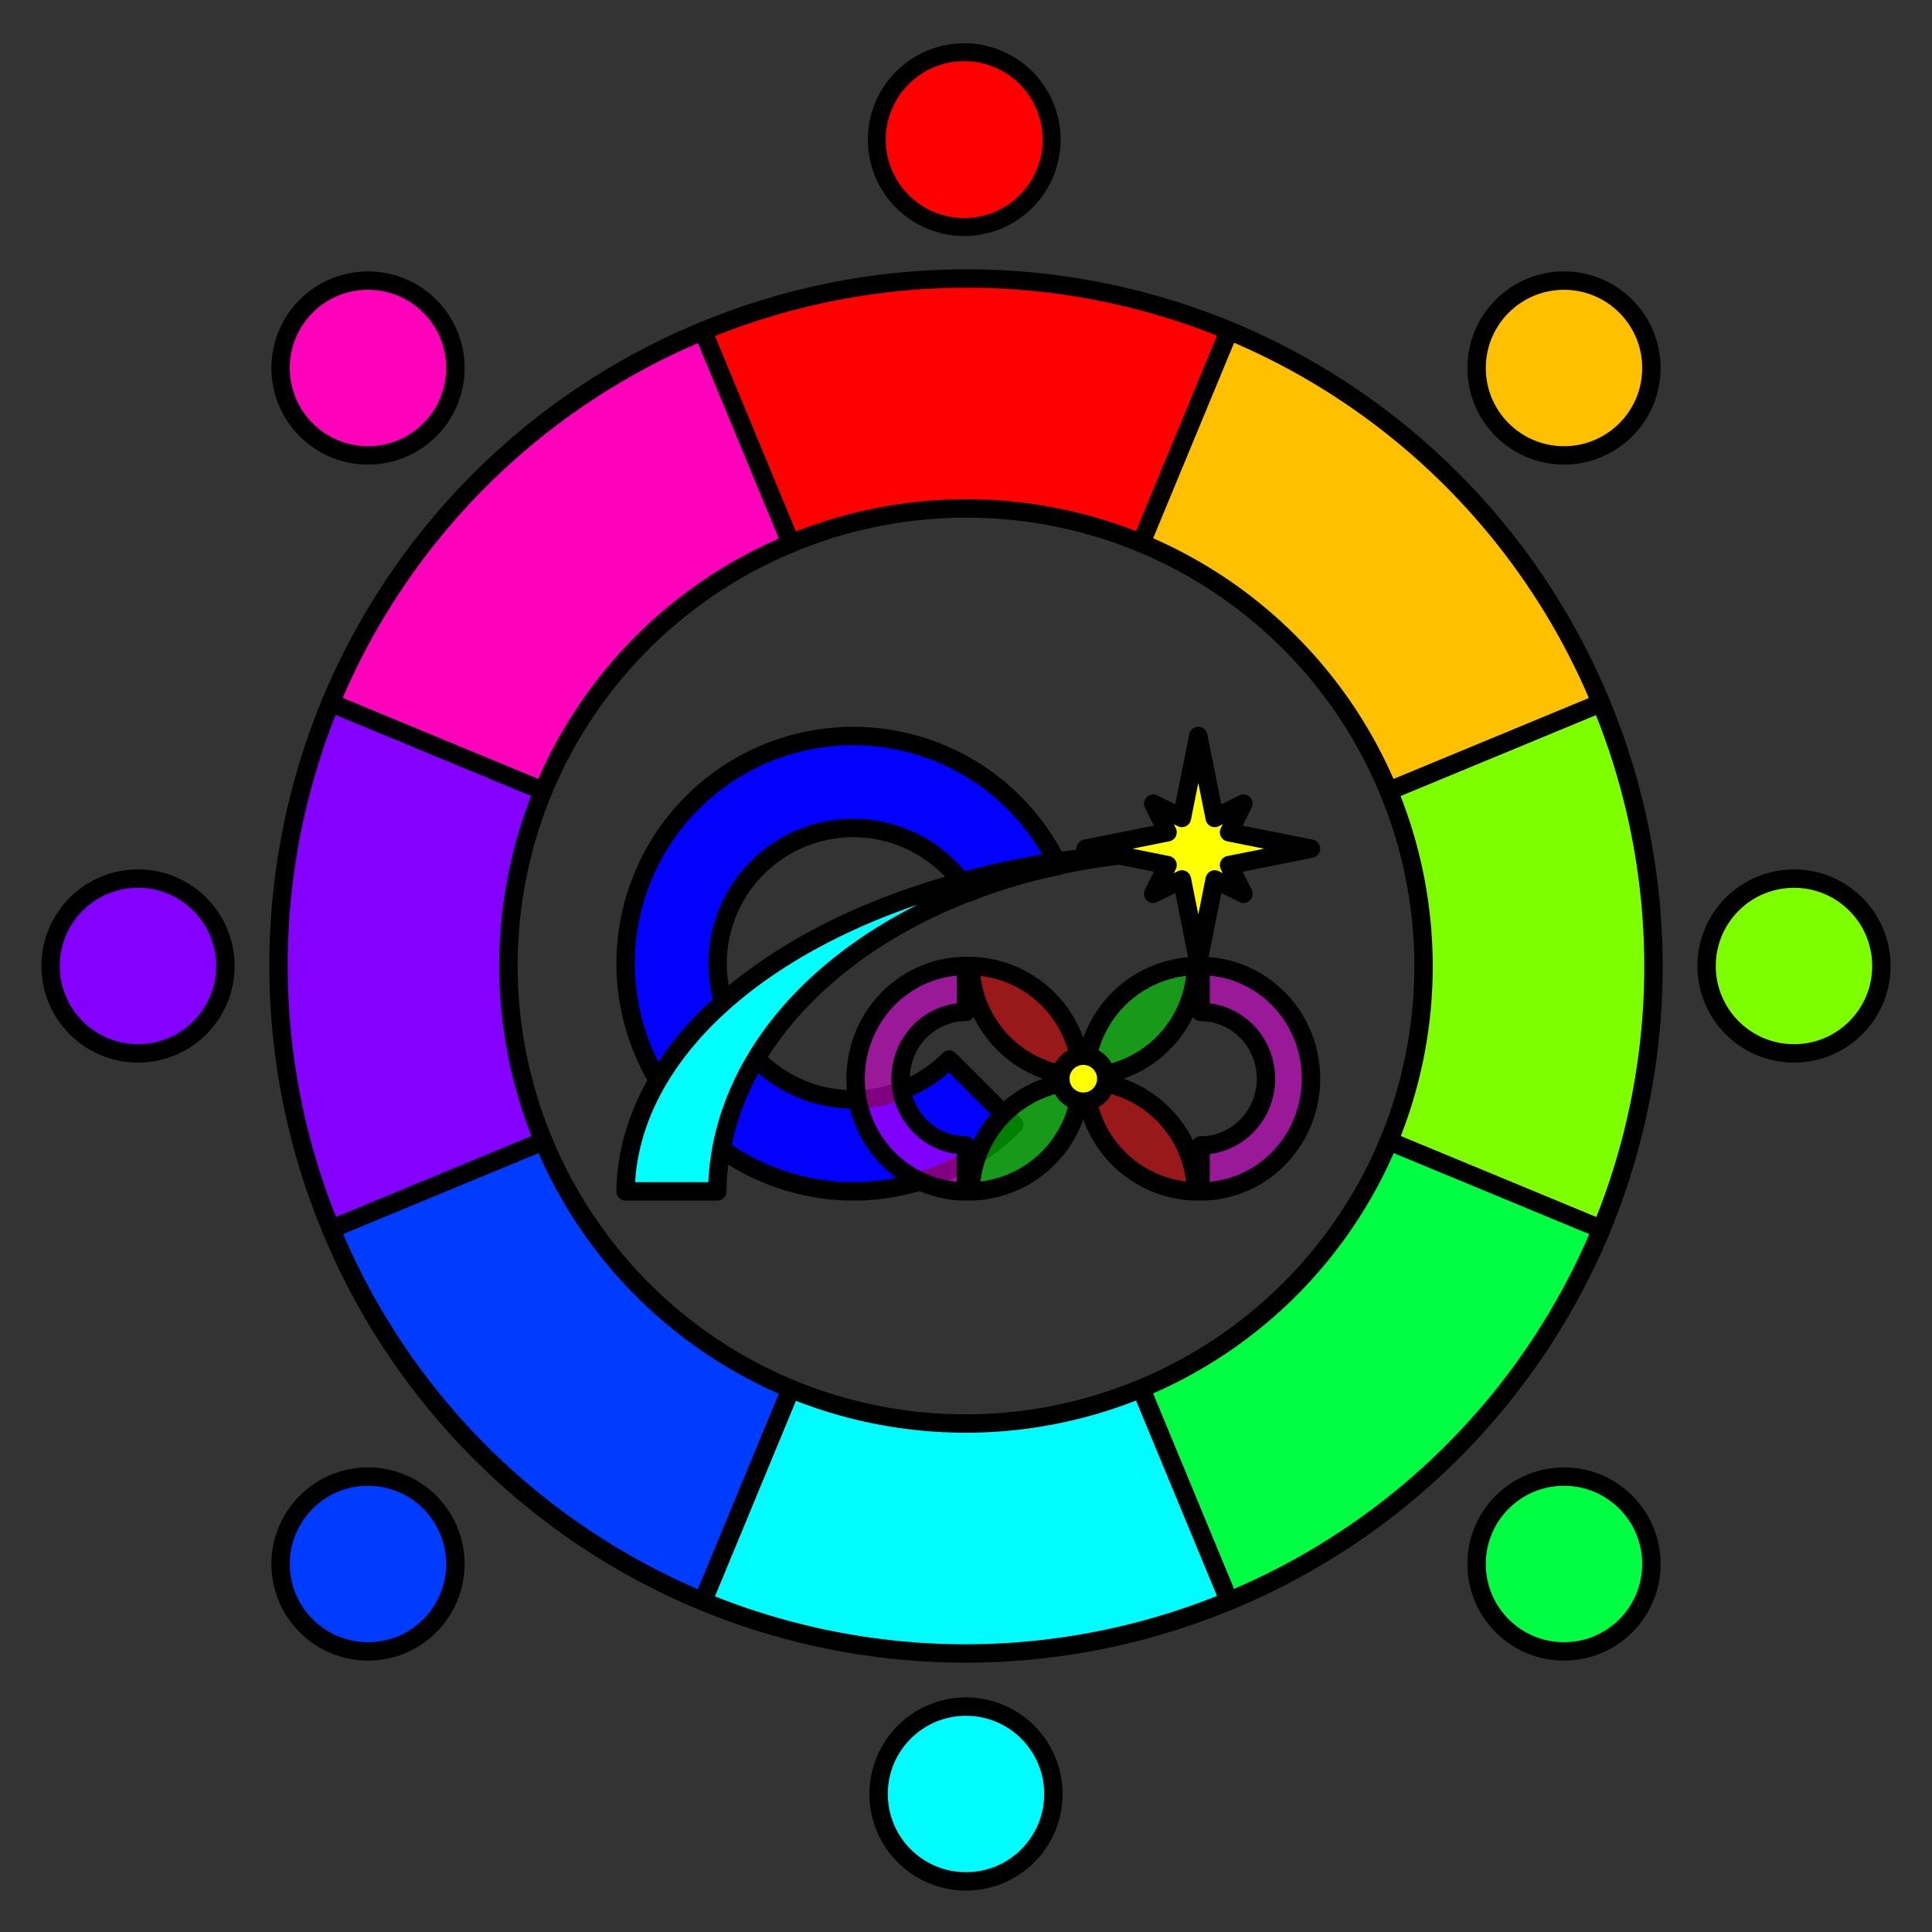 <?xml version="1.0" encoding="UTF-8" standalone="no"?>
<!-- Created with Inkscape (http://www.inkscape.org/) -->

<svg
   xmlns:dc="http://purl.org/dc/elements/1.1/"
   xmlns:cc="http://creativecommons.org/ns#"
   xmlns:rdf="http://www.w3.org/1999/02/22-rdf-syntax-ns#"
   xmlns:svg="http://www.w3.org/2000/svg"
   xmlns="http://www.w3.org/2000/svg"
   xmlns:sodipodi="http://sodipodi.sourceforge.net/DTD/sodipodi-0.dtd"
   xmlns:inkscape="http://www.inkscape.org/namespaces/inkscape"
   width="420"
   height="420"
   viewBox="0 0 420 420"
   version="1.1"
   id="svg4514"
   inkscape:version="0.92.1 r15371"
   sodipodi:docname="eInfinity_public.svg"
   inkscape:export-filename="C:\Users\yingk\Documents\eInfinity_public.png"
   inkscape:export-xdpi="100"
   inkscape:export-ydpi="100">
  <rect x="0" y="0" width="420" height="420" fill="#333333" stroke="none"/>
  <defs
     id="defs4508" />
  <sodipodi:namedview
     id="base"
     pagecolor="#ffffff"
     bordercolor="#666666"
     borderopacity="1.0"
     inkscape:pageopacity="1"
     inkscape:pageshadow="2"
     inkscape:zoom="1.1809524"
     inkscape:cx="87.217742"
     inkscape:cy="210"
     inkscape:document-units="px"
     inkscape:current-layer="layer1"
     showgrid="true"
     units="px"
     inkscape:window-width="1280"
     inkscape:window-height="657"
     inkscape:window-x="-8"
     inkscape:window-y="-8"
     inkscape:window-maximized="1"
     inkscape:pagecheckerboard="true">
    <inkscape:grid
       type="xygrid"
       id="grid5059" />
  </sodipodi:namedview>
  <g
     inkscape:label="Layer 1"
     inkscape:groupmode="layer"
     id="layer1"
     transform="translate(0,-97.625)"
     style="display:inline">
    <g
       id="g5102"
       transform="translate(125,246.625)"
       style="stroke-width:4;stroke-miterlimit:4;stroke-dasharray:none">
      <g
         transform="translate(-14.5,-14.5)"
         inkscape:label="e-layer"
         id="layer2"
         style="stroke-width:4;stroke-miterlimit:4;stroke-dasharray:none">
        <g
           transform="matrix(1,0,0,1,0.001,-25)"
           style="stroke-width:4;stroke-miterlimit:4;stroke-dasharray:none"
           id="g4804">
          <path
             style="opacity:1;fill:#0000ff;fill-opacity:0.986;fill-rule:evenodd;stroke:#000000;stroke-width:4;stroke-linecap:round;stroke-linejoin:round;stroke-miterlimit:4;stroke-dasharray:none;stroke-opacity:1"
             d="m 46.406,140.33 a 104.111,74.514 0 0 1 1.244,-5.621 104.111,74.514 0 0 1 2.645,-7.205 104.111,74.514 0 0 1 3.596,-6.9 29.5,29.5 0 0 1 -7.133,-12.16 124.036,74.514 0 0 0 -5.703,5.51 124.036,74.514 0 0 0 -5.463,6.686 124.036,74.514 0 0 0 -2.979,4.809 49.5,49.5 0 0 0 13.793,14.883 z"
             id="path4752"
             inkscape:connector-curvature="0" />
          <path
             style="opacity:1;fill:#0000ff;fill-opacity:0.986;fill-rule:evenodd;stroke:#000000;stroke-width:4;stroke-linecap:round;stroke-linejoin:round;stroke-miterlimit:4;stroke-dasharray:none;stroke-opacity:1"
             d="M 109.98,134.98 95.846,120.846 A 29.5,29.5 0 0 1 75,129.5 a 29.5,29.5 0 0 1 -21.109,-8.896 104.111,74.514 0 0 0 -3.596,6.9 104.111,74.514 0 0 0 -2.645,7.205 104.111,74.514 0 0 0 -1.244,5.621 A 49.5,49.5 0 0 0 75,149.5 49.5,49.5 0 0 0 109.98,134.98 Z"
             id="path4750"
             inkscape:connector-curvature="0" />
          <path
             style="opacity:1;fill:#0000ff;fill-opacity:0.986;fill-rule:evenodd;stroke:#000000;stroke-width:4;stroke-linecap:round;stroke-linejoin:round;stroke-miterlimit:4;stroke-dasharray:none;stroke-opacity:1"
             d="m 119.221,77.887 a 124.036,74.514 0 0 0 -2.117,0.277 124.036,74.514 0 0 0 -11.791,2.305 124.036,74.514 0 0 0 -6.777,1.791 29.5,29.5 0 0 1 1.563,2.277 104.111,74.514 0 0 1 2.865,-1.158 104.111,74.514 0 0 1 9.529,-2.994 104.111,74.514 0 0 1 7.135,-1.656 49.5,49.5 0 0 0 -0.406,-0.842 z"
             id="path4748"
             inkscape:connector-curvature="0" />
          <path
             style="opacity:1;fill:#0000ff;fill-opacity:0.986;fill-rule:evenodd;stroke:#000000;stroke-width:4;stroke-linecap:round;stroke-linejoin:round;stroke-miterlimit:4;stroke-dasharray:none;stroke-opacity:1"
             d="m 75,50.5 a 49.5,49.5 0 0 0 -49.5,49.5 49.5,49.5 0 0 0 7.113,25.447 124.036,74.514 0 0 1 2.979,-4.809 124.036,74.514 0 0 1 5.463,-6.686 124.036,74.514 0 0 1 5.703,-5.51 A 29.5,29.5 0 0 1 45.5,100 29.5,29.5 0 0 1 75,70.5 29.5,29.5 0 0 1 98.535,82.26 124.036,74.514 0 0 1 105.312,80.469 124.036,74.514 0 0 1 117.104,78.164 124.036,74.514 0 0 1 119.221,77.887 49.5,49.5 0 0 0 75,50.5 Z"
             id="path4584"
             inkscape:connector-curvature="0" />
          <path
             inkscape:connector-curvature="0"
             id="path4617-9"
             style="opacity:1;vector-effect:none;fill:#00ffff;fill-opacity:1;fill-rule:evenodd;stroke:#000000;stroke-width:4;stroke-linecap:round;stroke-linejoin:round;stroke-miterlimit:4;stroke-dasharray:none;stroke-dashoffset:0;stroke-opacity:1"
             d="m 25.499,149.501 h 19.931 A 104.111,74.514 0 0 1 141.534,75.728 124.036,74.514 0 0 0 25.499,149.501 Z M 149.008,75.503 v -0.004 a 104.111,74.514 0 0 0 -7.474,0.229 124.036,74.514 0 0 1 7.474,-0.225 z m 8e-5,0.012 a 124.007,74.502 0 0 1 0.498,-0.016 104.086,74.502 0 0 0 -0.498,0.012 z" />
        </g>
      </g>
      <g
         transform="translate(-14.5,-14.5)"
         inkscape:label="star-layer"
         id="layer4"
         style="stroke-width:4;stroke-miterlimit:4;stroke-dasharray:none">
        <path
           inkscape:connector-curvature="0"
           id="path4776"
           d="m 150,25.499 -3.564,17.818 -6.236,-3.118 3.118,6.236 -17.818,3.564 17.818,3.564 -3.118,6.236 6.236,-3.118 3.564,17.818 3.564,-17.818 6.236,3.118 -3.118,-6.236 17.818,-3.564 -17.818,-3.564 3.118,-6.236 -6.236,3.118 z"
           style="opacity:1;vector-effect:none;fill:#ffff00;fill-opacity:1;fill-rule:evenodd;stroke:#000000;stroke-width:4;stroke-linecap:butt;stroke-linejoin:round;stroke-miterlimit:4;stroke-dasharray:none;stroke-dashoffset:0;stroke-opacity:1" />
      </g>
      <g
         style="display:inline;stroke-width:4;stroke-miterlimit:4;stroke-dasharray:none"
         transform="translate(-14.5,-437.019)"
         id="layer1-1"
         inkscape:label="inf-layer">
        <g
           style="stroke-width:4;stroke-miterlimit:4;stroke-dasharray:none"
           transform="translate(-1.2172139e-6,25)"
           id="g4579">
          <path
             style="opacity:1;fill:#ff00ff;fill-opacity:0.502;fill-rule:evenodd;stroke:#000000;stroke-width:4;stroke-linecap:round;stroke-linejoin:round;stroke-miterlimit:4;stroke-dasharray:none;stroke-opacity:1"
             d="m 99.5,473.02 a 24,24.5 0 0 0 -24,24.5 24,24.5 0 0 0 24,24.5 v -9.99 A 14.214,14.51 0 0 1 85.286,497.52 14.214,14.51 0 0 1 99.5,483.01 Z"
             id="path4515"
             inkscape:connector-curvature="0" />
          <path
             style="opacity:1;fill:#ff00ff;fill-opacity:0.502;fill-rule:evenodd;stroke:#000000;stroke-width:4;stroke-linecap:round;stroke-linejoin:round;stroke-miterlimit:4;stroke-dasharray:none;stroke-opacity:1"
             d="m 150.5,473.02 v 9.99 a 14.214,14.51 0 0 1 14.214,14.51 14.214,14.51 0 0 1 -14.214,14.51 v 9.99 a 24,24.5 0 0 0 24,-24.5 24,24.5 0 0 0 -24,-24.5 z"
             id="path4507"
             inkscape:connector-curvature="0" />
          <path
             style="opacity:1;fill:#00ff00;fill-opacity:0.502;fill-rule:evenodd;stroke:#000000;stroke-width:4;stroke-linecap:round;stroke-linejoin:round;stroke-miterlimit:4;stroke-dasharray:none;stroke-opacity:1"
             d="m 149.5,473.02 a 24.542,24.526 0 0 0 -23.902,22.059 24.542,24.526 0 0 0 -0.098,1.941 24.542,24.526 0 0 0 24,-24 z"
             id="path4517"
             inkscape:connector-curvature="0" />
          <path
             inkscape:connector-curvature="0"
             style="opacity:1;fill:#00ff00;fill-opacity:0.502;fill-rule:evenodd;stroke:#000000;stroke-width:4;stroke-linecap:round;stroke-linejoin:round;stroke-miterlimit:4;stroke-dasharray:none;stroke-opacity:1"
             d="m 100.499,522.02 a 24.543,24.527 0 0 0 23.903,-22.06 24.543,24.527 0 0 0 0.098,-1.941 24.543,24.527 0 0 0 -24.001,24.001 z"
             id="path4517-6" />
          <path
             style="opacity:1;fill:#ff0005;fill-opacity:0.502;fill-rule:evenodd;stroke:#000000;stroke-width:4;stroke-linecap:round;stroke-linejoin:round;stroke-miterlimit:4;stroke-dasharray:none;stroke-opacity:1"
             d="m 149.5,522.02 a 24.542,24.526 0 0 1 -23.902,-22.059 24.542,24.526 0 0 1 -0.098,-1.941 24.542,24.526 0 0 1 24,24 z"
             id="path4517-3"
             inkscape:connector-curvature="0" />
          <path
             inkscape:connector-curvature="0"
             style="opacity:1;fill:#ff0005;fill-opacity:0.502;fill-rule:evenodd;stroke:#000000;stroke-width:4;stroke-linecap:round;stroke-linejoin:round;stroke-miterlimit:4;stroke-dasharray:none;stroke-opacity:1"
             d="m 100.499,473.019 a 24.543,24.527 0 0 1 23.903,22.06 24.543,24.527 0 0 1 0.098,1.941 24.543,24.527 0 0 1 -24.001,-24.001 z"
             id="path4517-6-8" />
          <circle
             style="opacity:1;fill:#ffff00;fill-opacity:1;fill-rule:evenodd;stroke:#000000;stroke-width:4;stroke-linecap:round;stroke-linejoin:round;stroke-miterlimit:4;stroke-dasharray:none;stroke-opacity:1"
             id="path4570"
             cx="125"
             cy="497.52"
             r="5" />
        </g>
      </g>
    </g>
  </g>
  <g
     inkscape:groupmode="layer"
     id="layer3"
     inkscape:label="circle"
     transform="translate(0,120)">
    <path
       style="opacity:1;vector-effect:none;fill:#7eff00;fill-opacity:1;fill-rule:evenodd;stroke:#000000;stroke-width:4;stroke-linecap:round;stroke-linejoin:round;stroke-miterlimit:4;stroke-dasharray:none;stroke-dashoffset:0;stroke-opacity:1"
       d="m 301.926,128.076 46.193,19.135 a 149.5,149.5 0 0 0 -0.086,-114.387 l -46.164,19.121 a 99.499,99.499 0 0 1 0.057,76.131 z"
       id="path5305"
       inkscape:connector-curvature="0" />
    <path
       style="opacity:1;vector-effect:none;fill:#00ff42;fill-opacity:1;fill-rule:evenodd;stroke:#000000;stroke-width:4;stroke-linecap:round;stroke-linejoin:round;stroke-miterlimit:4;stroke-dasharray:none;stroke-dashoffset:0;stroke-opacity:1"
       d="m 248.053,181.867 19.123,46.166 a 149.5,149.5 0 0 0 80.943,-80.822 l -46.193,-19.135 a 99.499,99.499 0 0 1 -53.873,53.791 z"
       id="path5303"
       inkscape:connector-curvature="0" />
    <path
       style="opacity:1;vector-effect:none;fill:#00fcff;fill-opacity:1;fill-rule:evenodd;stroke:#000000;stroke-width:4;stroke-linecap:round;stroke-linejoin:round;stroke-miterlimit:4;stroke-dasharray:none;stroke-dashoffset:0;stroke-opacity:1"
       d="m 171.924,181.924 -19.135,46.195 a 149.5,149.5 0 0 0 114.387,-0.086 l -19.123,-46.166 a 99.499,99.499 0 0 1 -76.129,0.057 z"
       id="path5301"
       inkscape:connector-curvature="0" />
    <path
       style="opacity:1;vector-effect:none;fill:#003cff;fill-opacity:1;fill-rule:evenodd;stroke:#000000;stroke-width:4;stroke-linecap:round;stroke-linejoin:round;stroke-miterlimit:4;stroke-dasharray:none;stroke-dashoffset:0;stroke-opacity:1"
       d="m 118.133,128.053 -46.166,19.123 a 149.5,149.5 0 0 0 80.822,80.943 l 19.135,-46.195 a 99.499,99.499 0 0 1 -53.791,-53.871 z"
       id="path5299"
       inkscape:connector-curvature="0" />
    <path
       style="opacity:1;vector-effect:none;fill:#8401ff;fill-opacity:1;fill-rule:evenodd;stroke:#000000;stroke-width:4;stroke-linecap:round;stroke-linejoin:round;stroke-miterlimit:4;stroke-dasharray:none;stroke-dashoffset:0;stroke-opacity:1"
       d="M 118.074,51.924 71.881,32.789 a 149.5,149.5 0 0 0 0.086,114.387 l 46.166,-19.123 a 99.499,99.499 0 0 1 -0.059,-76.129 z"
       id="path5297"
       inkscape:connector-curvature="0" />
    <path
       style="opacity:1;vector-effect:none;fill:#ff01ba;fill-opacity:1;fill-rule:evenodd;stroke:#000000;stroke-width:4;stroke-linecap:round;stroke-linejoin:round;stroke-miterlimit:4;stroke-dasharray:none;stroke-dashoffset:0;stroke-opacity:1"
       d="M 171.945,-1.869 152.824,-48.033 A 149.5,149.5 0 0 0 71.881,32.789 l 46.193,19.135 a 99.499,99.499 0 0 1 53.871,-53.793 z"
       id="path5295"
       inkscape:connector-curvature="0" />
    <path
       style="opacity:1;vector-effect:none;fill:#ff0000;fill-opacity:1;fill-rule:evenodd;stroke:#000000;stroke-width:4;stroke-linecap:round;stroke-linejoin:round;stroke-miterlimit:4;stroke-dasharray:none;stroke-dashoffset:0;stroke-opacity:1"
       d="m 267.211,-48.119 a 149.5,149.5 0 0 0 -114.387,0.086 l 19.121,46.164 a 99.499,99.499 0 0 1 76.131,-0.057 z"
       id="path5293"
       inkscape:connector-curvature="0" />
    <path
       style="opacity:1;vector-effect:none;fill:#ffc000;fill-opacity:1;fill-rule:evenodd;stroke:#000000;stroke-width:4;stroke-linecap:round;stroke-linejoin:round;stroke-miterlimit:4;stroke-dasharray:none;stroke-dashoffset:0;stroke-opacity:1"
       d="M 267.211,-48.119 248.076,-1.926 a 99.499,99.499 0 0 1 53.793,53.871 L 348.033,32.824 a 149.5,149.5 0 0 0 -80.822,-80.943 z"
       id="path5277"
       inkscape:connector-curvature="0" />
    <circle
       style="opacity:1;vector-effect:none;fill:#ff0000;fill-opacity:1;fill-rule:evenodd;stroke:#000000;stroke-width:3.9;stroke-linecap:round;stroke-linejoin:round;stroke-miterlimit:4;stroke-dasharray:none;stroke-dashoffset:0;stroke-opacity:1"
       id="path5319"
       cx="209.613"
       cy="-89.645"
       r="19.002" />
    <circle
       style="opacity:1;vector-effect:none;fill:#ffc000;fill-opacity:1;fill-rule:evenodd;stroke:#000000;stroke-width:4;stroke-linecap:round;stroke-linejoin:round;stroke-miterlimit:4;stroke-dasharray:none;stroke-dashoffset:0;stroke-opacity:1"
       id="path5321"
       cx="340"
       cy="-40"
       r="19" />
    <circle
       style="opacity:1;vector-effect:none;fill:#7eff00;fill-opacity:1;fill-rule:evenodd;stroke:#000000;stroke-width:4;stroke-linecap:round;stroke-linejoin:round;stroke-miterlimit:4;stroke-dasharray:none;stroke-dashoffset:0;stroke-opacity:1"
       id="path5323"
       cx="390"
       cy="90"
       r="19" />
    <ellipse
       style="opacity:1;vector-effect:none;fill:#00ff42;fill-opacity:1;fill-rule:evenodd;stroke:#000000;stroke-width:4;stroke-linecap:round;stroke-linejoin:round;stroke-miterlimit:4;stroke-dasharray:none;stroke-dashoffset:0;stroke-opacity:1"
       id="path5325"
       cx="340"
       cy="220"
       rx="19"
       ry="19" />
    <circle
       style="opacity:1;vector-effect:none;fill:#00fcff;fill-opacity:1;fill-rule:evenodd;stroke:#000000;stroke-width:4;stroke-linecap:round;stroke-linejoin:round;stroke-miterlimit:4;stroke-dasharray:none;stroke-dashoffset:0;stroke-opacity:1"
       id="path5327"
       cx="210"
       cy="270"
       r="19" />
    <circle
       style="opacity:1;vector-effect:none;fill:#003cff;fill-opacity:1;fill-rule:evenodd;stroke:#000000;stroke-width:4;stroke-linecap:round;stroke-linejoin:round;stroke-miterlimit:4;stroke-dasharray:none;stroke-dashoffset:0;stroke-opacity:1"
       id="path5329"
       cx="80"
       cy="220"
       r="19" />
    <circle
       style="opacity:1;vector-effect:none;fill:#8401ff;fill-opacity:1;fill-rule:evenodd;stroke:#000000;stroke-width:4;stroke-linecap:round;stroke-linejoin:round;stroke-miterlimit:4;stroke-dasharray:none;stroke-dashoffset:0;stroke-opacity:1"
       id="path5331"
       cx="30"
       cy="90"
       r="19" />
    <circle
       style="opacity:1;vector-effect:none;fill:#ff01ba;fill-opacity:1;fill-rule:evenodd;stroke:#000000;stroke-width:4;stroke-linecap:round;stroke-linejoin:round;stroke-miterlimit:4;stroke-dasharray:none;stroke-dashoffset:0;stroke-opacity:1"
       id="path5333"
       cx="80"
       cy="-40"
       r="19" />
  </g>
</svg>
